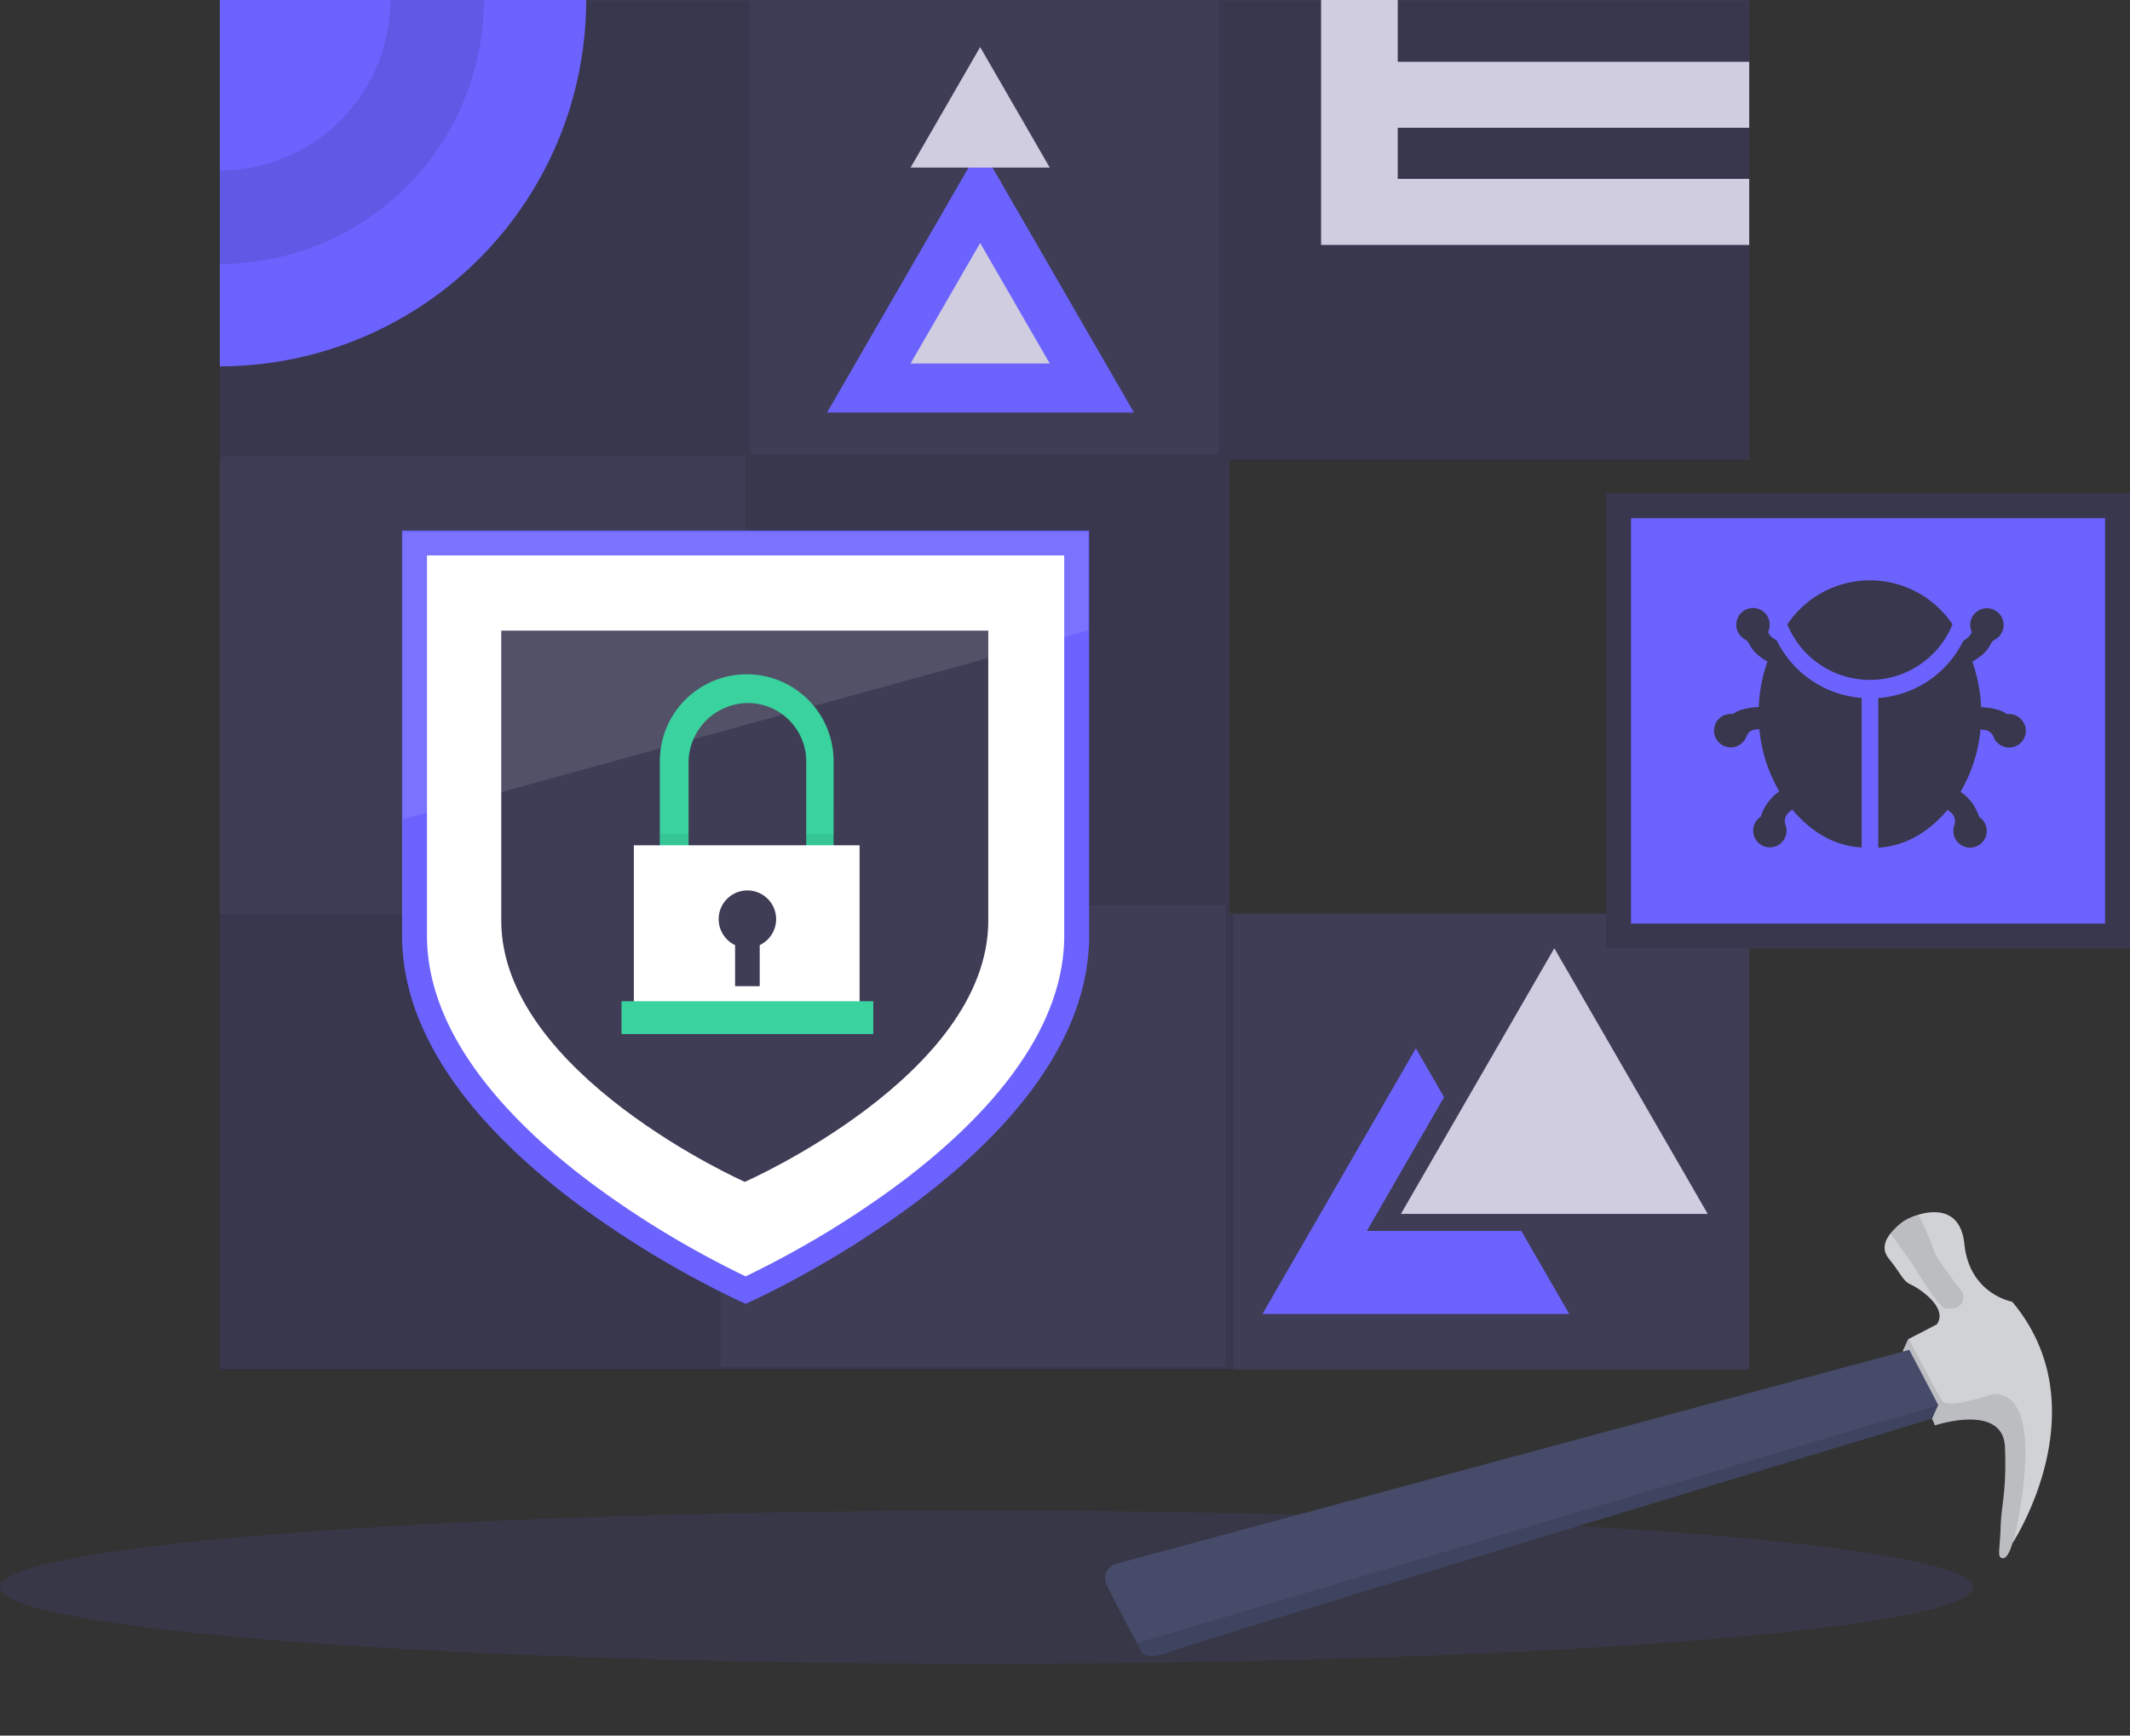 <svg xmlns="http://www.w3.org/2000/svg" width="342" height="278.731" viewBox="0 0 342 278.731">
  <rect x="0" y="0" width="342" height="278.731" fill="#333333" stroke="none"/>
  <g id="组_4533" data-name="组 4533" transform="translate(-966.5 -2551.898)">
    <path id="路径_10633" data-name="路径 10633" d="M162.115,146.724V73.875h83.452V0H0V219.916H245.567V146.724Z" transform="translate(1001.794 2551.898)" fill="#3f3d56"/>
    <path id="路径_10634" data-name="路径 10634" d="M245.567,73.875V0H160.405V72.849H85.162V0H0V73.875H76.953v72.849H0v73.191H162.8V146.724h-.684V73.875Z" transform="translate(1001.794 2552)" opacity="0.1"/>
    <path id="路径_10635" data-name="路径 10635" d="M110.956,117.983a58.828,58.828,0,0,1-58.825,58.827V117.983Z" transform="translate(949.664 2433.916)" fill="#6c63ff"/>
    <path id="路径_10636" data-name="路径 10636" d="M79.491,117.983a27.362,27.362,0,0,1-27.36,27.361v15.049a42.411,42.411,0,0,0,42.41-42.408Z" transform="translate(949.664 2433.916)" opacity="0.1"/>
    <path id="路径_10637" data-name="路径 10637" d="M585.745,20.521V9.918H529.312V0H517V39.332h68.745v-10.6H529.312V20.521Z" transform="translate(661.616 2551.898)" fill="#d0cde1"/>
    <path id="路径_10639" data-name="路径 10639" d="M579.114,445.263l12.315,21.331,12.316,21.331H554.483L566.8,466.594Z" transform="translate(636.953 2258.922)" fill="#d0cde1"/>
    <path id="路径_10640" data-name="路径 10640" d="M530.873,521.586H506.242l12.316-21.331.086-.148-4.529-7.844L501.8,513.594l-12.316,21.331h49.262l-7.7-13.339Z" transform="translate(679.722 2227.997)" fill="#6c63ff"/>
    <g id="组_2999" data-name="组 2999" transform="translate(1099.305 2559.458)">
      <path id="路径_10643" data-name="路径 10643" d="M700.114,289.263l12.315,21.331,12.316,21.331H675.483L687.8,310.594Z" transform="translate(-675.483 -273.24)" fill="#6c63ff"/>
      <path id="路径_10644" data-name="路径 10644" d="M725.835,334.415l5.586,9.677,5.587,9.676H714.661l5.587-9.676Z" transform="translate(-701.261 -302.949)" fill="#d0cde1"/>
      <path id="路径_10645" data-name="路径 10645" d="M725.835,242.415l5.586,9.677,5.587,9.676H714.661l5.587-9.676Z" transform="translate(-701.261 -242.415)" fill="#d0cde1"/>
    </g>
    <ellipse id="椭圆_639" data-name="椭圆 639" cx="158.398" cy="12.299" rx="158.398" ry="12.299" transform="translate(966.5 2794.503)" fill="#6c63ff" opacity="0.1"/>
    <g id="组_3001" data-name="组 3001" transform="translate(1226.382 2633.119)">
      <rect id="矩形_2838" data-name="矩形 2838" width="80.118" height="69.102" transform="translate(0 0)" fill="#6c63ff" stroke="#39374d" stroke-width="4"/>
      <g id="组_3000" data-name="组 3000" transform="translate(15.329 11.981)">
        <path id="路径_10725" data-name="路径 10725" d="M544.293,336.643a15.959,15.959,0,0,0-26.513,0,14.312,14.312,0,0,0,26.513,0Z" transform="translate(-506.004 -329.57)" fill="#39374d"/>
        <path id="路径_10726" data-name="路径 10726" d="M496.332,346.618a3.429,3.429,0,0,1-.658-.374,2.639,2.639,0,0,1-.725-.938,2.684,2.684,0,1,0-4.382.651,2.989,2.989,0,0,0,.636.512,1.848,1.848,0,0,1,.714.748,5.4,5.4,0,0,0,1.241,1.63,10.849,10.849,0,0,0,1.7,1.2,24.792,24.792,0,0,0-1.4,7.312,10.11,10.11,0,0,0-2.849.46,4.593,4.593,0,0,0-1.32.658,3.182,3.182,0,0,0-.325-.022,2.688,2.688,0,1,0,2.516,3.634,1.716,1.716,0,0,1,1.387-1.122,6.274,6.274,0,0,1,.692-.045,24.074,24.074,0,0,0,3.2,9.97,7.843,7.843,0,0,0-2.972,4.06,1.118,1.118,0,0,0-.213.153,2.545,2.545,0,0,0-.314.292,2.684,2.684,0,1,0,4.5.879,1.761,1.761,0,0,1,.437-1.9,7.545,7.545,0,0,1,.636-.546c3.032,3.54,6.639,5.81,11.144,6.079v-24.02A16.58,16.58,0,0,1,496.332,346.618Zm37.321,11.858a2.972,2.972,0,0,0-.325.022,5.067,5.067,0,0,0-1.32-.658,10.041,10.041,0,0,0-2.849-.46,25.33,25.33,0,0,0-1.4-7.309,10.837,10.837,0,0,0,1.7-1.2,5.826,5.826,0,0,0,1.286-1.708,1.578,1.578,0,0,1,.662-.654h0a2.684,2.684,0,1,0-3.738-1.185,2.547,2.547,0,0,1-.725.938,7.015,7.015,0,0,1-.658.482,16.465,16.465,0,0,1-13.638,9.155v24.042c4.486-.269,8.116-2.55,11.144-6.079.235.187.434.355.6.512a1.817,1.817,0,0,1,.471,1.955,2.684,2.684,0,1,0,4.516-.871,2.551,2.551,0,0,0-.314-.292c-.123-.1-.213-.153-.213-.153a7.736,7.736,0,0,0-2.991-4.06,24.075,24.075,0,0,0,3.2-9.97,5.947,5.947,0,0,1,.662.045,1.794,1.794,0,0,1,1.439,1.122,2.684,2.684,0,0,0,5.178-.815,2.725,2.725,0,0,0-2.688-2.864Z" transform="translate(-486.279 -337.007)" fill="#39374d"/>
      </g>
    </g>
    <g id="组_2998" data-name="组 2998" transform="matrix(-0.995, -0.105, 0.105, -0.995, 1290.46, 2832.557)">
      <g id="组_2998-2" data-name="组 2998" transform="translate(0 0)">
        <path id="路径_10730" data-name="路径 10730" d="M28.806,45.907c-2.31-2.307-2.588-3.324-3.975-3.783s-6.379-3.043-4.811-5.909l4.218-2.786.123-.082.645-1.939L18.627,20.052s-10.515,4.808-11.546-2.3S6.7,8.692,6.426,4.9,6.517,0,5.591,0,4.3,2.494,4.3,2.494s-.058.114-.161.327C2.764,5.681-6.574,26.673,8.383,41.1c0,0,6.928.456,8.6,8.4,1.151,5.491,5.176,5.018,7.851,3.9a8.873,8.873,0,0,0,2.4-1.411,11.823,11.823,0,0,0,1.72-2.045C29.714,48.743,30.129,47.233,28.806,45.907Z" transform="translate(0 29.983)" fill="#d0d2d5"/>
        <path id="路径_10731" data-name="路径 10731" d="M20.869,33.347l.646-1.939L15.135,20.052S4.62,24.859,3.589,17.747,3.212,8.692,2.935,4.9,3.025,0,2.1,0,.808,2.494.808,2.494s-.058.114-.161.327C.183,6.373-2.171,27.149,6.364,26.045c0,0,6.925-3.236,8.032-1.945.876,1.022,4.767,6.9,6.35,9.315Z" transform="translate(3.492 29.983)" opacity="0.1"/>
        <path id="路径_10732" data-name="路径 10732" d="M12.72,11.079,8.5,6.285S3.6-.269,2.588.009a4.744,4.744,0,0,1-.926.108A1.8,1.8,0,0,0,.494,3.148C2.164,4.9,5.243,8.228,5.444,8.967a51.022,51.022,0,0,0,3.143,5.564,8.873,8.873,0,0,0,2.4-1.411,11.822,11.822,0,0,0,1.732-2.042Z" transform="translate(16.232 68.868)" opacity="0.1"/>
        <path id="路径_10733" data-name="路径 10733" d="M129.843,10.988c-.716-1.431-4.381-6.8-5.985-9.145l-.751-1.1s-.292-1.939-5.079.464S.762,51.068.762,51.068L0,53.358l5.55,8.31,123.28-47.63S130.769,12.837,129.843,10.988Z" transform="translate(18.443 0)" fill="#454b69"/>
      </g>
      <path id="路径_10734" data-name="路径 10734" d="M123.858,1.843l-.751-1.1s-.292-1.939-5.079.464S.762,51.068.762,51.068L0,53.358Z" transform="translate(18.443 0)" opacity="0.1"/>
    </g>
    <rect id="矩形_2872" data-name="矩形 2872" width="81.119" height="74.109" transform="translate(1082.176 2697.343)" fill="#3f3d56"/>
    <rect id="矩形_2873" data-name="矩形 2873" width="84.124" height="73.107" transform="translate(1002.052 2625.108)" fill="#3f3d56"/>
    <g id="组_4532" data-name="组 4532" transform="translate(180.429 7.939)">
      <path id="路径_13575" data-name="路径 13575" d="M119.5,151.434c-.668.324-1.205.577-1.592.756-.386-.179-.924-.432-1.591-.756-1.481-.718-3.6-1.785-6.147-3.173A152.753,152.753,0,0,1,91.506,136.3c-13.683-10.345-26.76-24.6-26.76-41.047V32.21H171.062V95.253c0,16.448-13.077,30.7-26.76,41.047a152.637,152.637,0,0,1-18.659,11.961C123.1,149.649,120.976,150.716,119.5,151.434Z" transform="translate(787.883 2598.956)" fill="#fff" stroke="#6c63ff" stroke-width="4"/>
      <path id="路径_13576" data-name="路径 13576" d="M80.576,48.209v46.57c0,24.6,39.1,41.956,39.1,41.956s39.1-17.134,39.1-41.956V48.209Z" transform="translate(785.978 2597.031)" fill="#3f3d56"/>
      <g id="组_4528" data-name="组 4528" transform="translate(850.72 2629.407)" opacity="0.5">
        <path id="路径_13577" data-name="路径 13577" d="M172.63,30.21V46.026L62.576,76.34V30.21Z" transform="translate(-62.576 -30.21)" fill="#fff" opacity="0.2"/>
      </g>
      <path id="路径_13578" data-name="路径 13578" d="M137.419,86.494h-4.393V70.239a9.376,9.376,0,0,0-9.446-9.446,9.623,9.623,0,0,0-9.445,9.226V86.494h-4.614V70.239a13.95,13.95,0,0,1,27.9-.22Z" transform="translate(782.496 2596.072)" fill="#3ad29f"/>
      <g id="组_4529" data-name="组 4529" transform="translate(915.415 2677.887)" opacity="0.25">
        <path id="路径_13579" data-name="路径 13579" d="M140.732,85.321h-4.613v1.757h4.613Z" transform="translate(-136.119 -85.321)" opacity="0.25"/>
      </g>
      <g id="组_4530" data-name="组 4530" transform="translate(892.108 2677.887)" opacity="0.25">
        <path id="路径_13580" data-name="路径 13580" d="M114.238,85.321h-4.613v1.757h4.613Z" transform="translate(-109.625 -85.321)" opacity="0.25"/>
      </g>
      <path id="路径_13581" data-name="路径 13581" d="M141.023,87.394H104.777v27.459h36.246Z" transform="translate(783.066 2592.317)" fill="#fff"/>
      <g id="组_4531" data-name="组 4531" transform="translate(901.464 2686.96)">
        <path id="路径_13582" data-name="路径 13582" d="M124.873,104.86a4.613,4.613,0,1,0-4.613-4.613A4.613,4.613,0,0,0,124.873,104.86Z" transform="translate(-120.26 -95.634)" fill="#3f3d56"/>
        <path id="路径_13583" data-name="路径 13583" d="M127.211,103.625h-3.954v8.347h3.954Z" transform="translate(-120.621 -96.596)" fill="#3f3d56"/>
      </g>
      <path id="路径_13584" data-name="路径 13584" d="M142.949,115.861h-40.42v5.272h40.42Z" transform="translate(783.337 2588.892)" fill="#3ad29f"/>
    </g>
  </g>
</svg>
